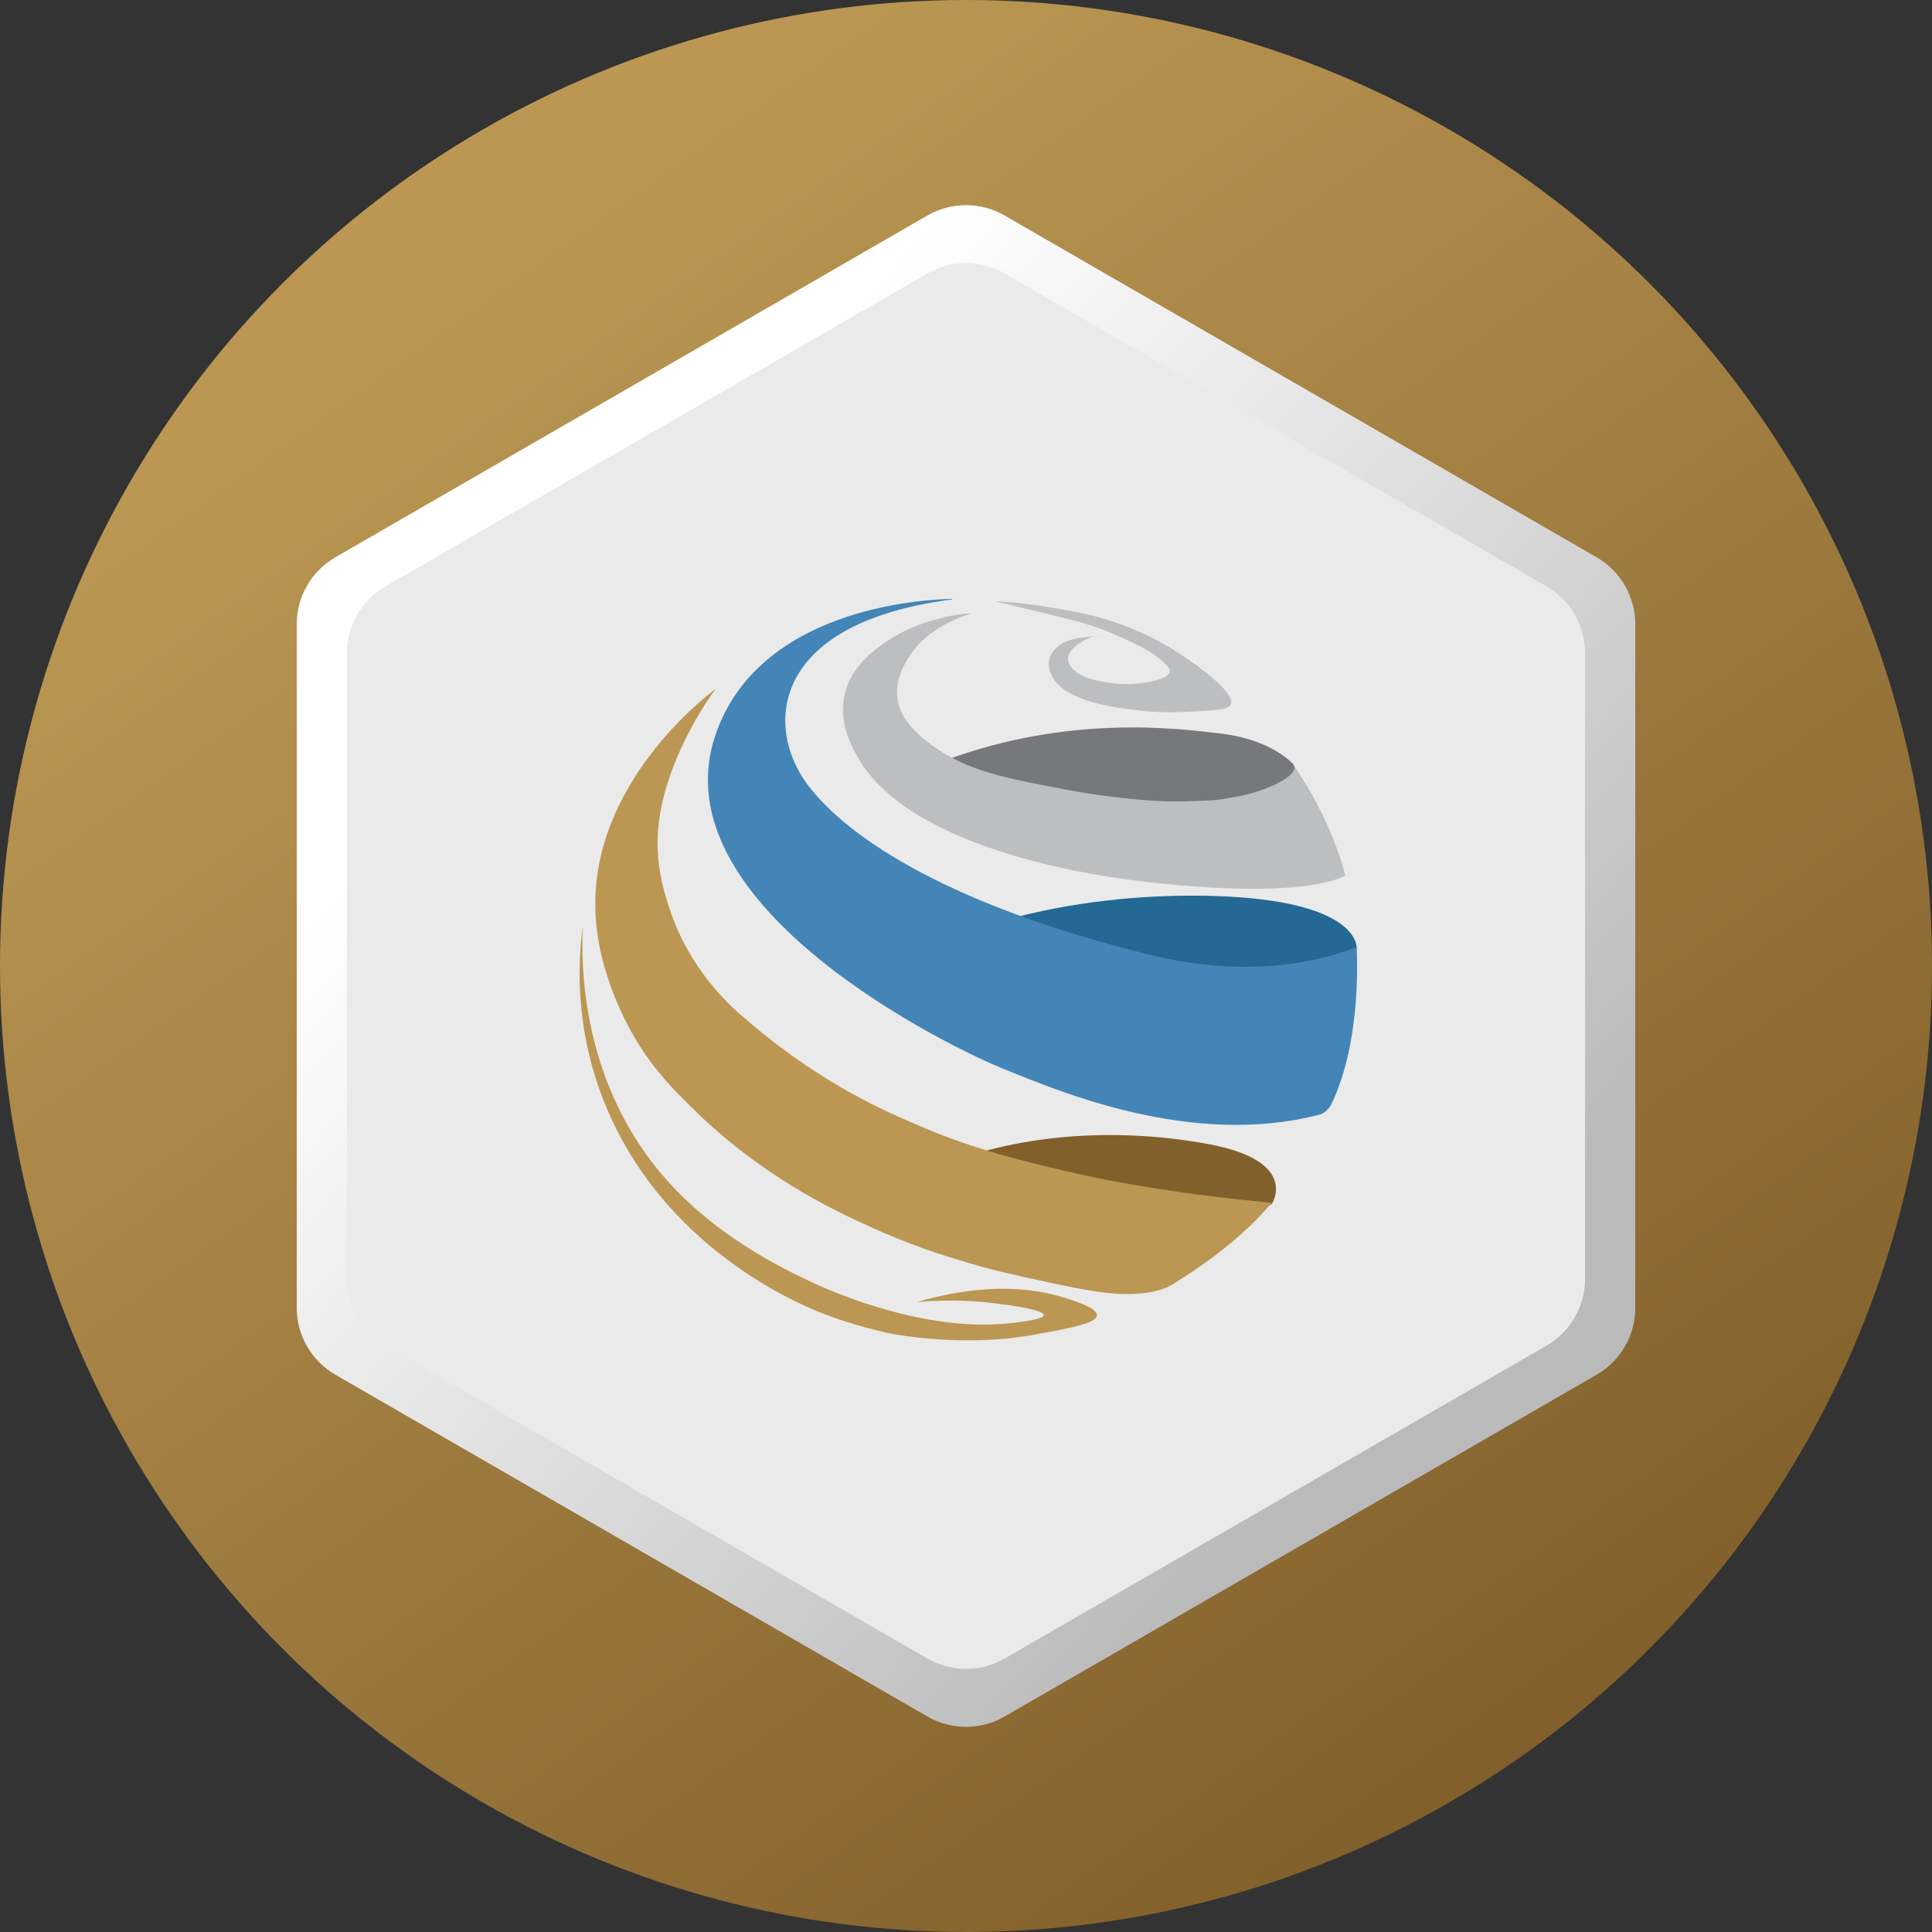 <svg width="100" height="100" viewBox="0 0 100 100" fill="none" xmlns="http://www.w3.org/2000/svg">
<rect x="0" y="0" width="100" height="100" fill="#333333" stroke="none"/>
<circle cx="50" cy="50" r="50" fill="url(#paint0_linear_2035_739)"/>
<path d="M48 11.155C49.238 10.44 50.762 10.44 52 11.155L82.641 28.845C83.879 29.56 84.641 30.88 84.641 32.309V67.691C84.641 69.12 83.879 70.44 82.641 71.155L52 88.845C50.762 89.56 49.238 89.56 48 88.845L17.359 71.155C16.121 70.44 15.359 69.12 15.359 67.691V32.309C15.359 30.88 16.121 29.56 17.359 28.845L48 11.155Z" fill="url(#paint1_linear_2035_739)"/>
<path d="M48 14.155C49.238 13.44 50.762 13.44 52 14.155L80.043 30.345C81.281 31.06 82.043 32.38 82.043 33.809V66.191C82.043 67.62 81.281 68.94 80.043 69.655L52 85.845C50.762 86.56 49.238 86.56 48 85.845L19.957 69.655C18.72 68.94 17.957 67.62 17.957 66.191V33.809C17.957 32.38 18.72 31.06 19.957 30.345L48 14.155Z" fill="#EAEAEA"/>
<path d="M65.835 62.306C65.835 62.306 67.288 60.102 62.559 59.22C57.491 58.279 52.361 58.779 48.404 60.454C44.449 62.159 43.336 61.63 43.336 61.63C43.336 61.63 45.747 60.572 53.01 62.512C58.078 63.864 63.394 63.6 64.259 63.218C65.125 62.835 65.835 62.306 65.835 62.306Z" fill="#82602B"/>
<path d="M38.635 52.782C37.677 51.989 35.73 50.166 34.71 47.197C34.401 46.286 33.813 44.551 34.123 42.406C34.617 38.849 37.059 35.615 37.059 35.645C36.379 36.144 30.661 40.612 30.816 47.021C30.877 50.401 32.639 53.37 32.948 53.87C33.875 55.398 34.833 56.368 35.73 57.25C39.315 60.837 43.116 62.63 45.002 63.482C47.103 64.452 48.926 65.011 49.823 65.275C51.337 65.746 52.326 65.951 54.212 66.363C56.9 66.951 58.136 67.098 59.496 66.892C59.836 66.833 60.3 66.716 60.64 66.51C62.432 65.422 64.441 63.923 65.801 62.277V62.248C61.536 61.865 57.828 61.248 55.231 60.631C52.481 59.984 50.101 59.396 47.196 58.103C43.394 56.515 40.582 54.458 38.635 52.782Z" fill="#BB9753"/>
<path d="M45.774 50.313C44.816 50.93 45.743 52.312 46.732 51.783C46.948 51.665 47.195 51.548 47.381 51.43C49.637 50.284 54.211 49.313 59.403 50.284C64.348 51.224 66.79 51.165 68.459 50.607C69.448 50.254 70.22 49.108 70.22 49.108C70.22 49.108 70.468 47.05 64.75 46.492C60.33 46.08 51.955 46.433 45.774 50.313Z" fill="#236993"/>
<path d="M67.037 40.201C67.13 39.966 67.068 39.731 66.914 39.525C66.45 39.055 65.245 38.202 63.174 37.967C60.949 37.703 55.324 36.968 48.865 39.378C48.03 39.701 49.39 40.848 50.224 40.583L49.39 40.789C49.39 40.789 47.876 40.583 52.821 40.936C56.838 41.23 61.196 42.406 63.452 42.171C65.461 41.965 66.636 41.23 67.037 40.201Z" fill="#77787B"/>
<path d="M47.473 67.392C51.089 66.334 53.562 66.716 54.953 67.127C55.231 67.215 56.838 67.656 56.776 68.097C56.745 68.479 55.416 68.744 53.933 69.008C53.346 69.126 52.913 69.185 52.233 69.273C49.204 69.567 46.67 69.126 46.33 69.067C46.114 69.038 44.228 68.656 42.281 67.862C39.716 66.804 34.122 63.747 31.433 57.427C29.764 53.517 29.888 49.96 30.166 47.961C30.073 49.843 30.042 56.104 34.555 61.13C37.398 64.305 41.169 65.981 42.529 66.598C43.208 66.892 44.816 67.568 46.948 68.068C49.235 68.597 50.78 68.597 51.677 68.538C52.573 68.479 54.026 68.303 54.026 68.068C54.026 67.803 52.233 67.539 51.831 67.509C50.718 67.333 49.266 67.245 47.473 67.392Z" fill="#BB9753"/>
<path d="M55.046 33.264C54.953 33.323 54.397 33.617 54.304 34.175C54.242 34.528 54.366 34.822 54.428 34.939C54.675 35.468 55.169 35.821 55.819 36.086C56.066 36.203 57.055 36.615 59.434 36.821C60.053 36.88 60.887 36.88 61.876 36.821C63.02 36.762 63.576 36.703 63.7 36.468C64.04 35.733 61.042 33.822 60.856 33.705C60.362 33.381 58.446 32.235 55.973 31.735C55.108 31.559 54.057 31.383 53.655 31.324C53.562 31.324 52.666 31.177 51.523 31.118C51.461 31.118 54.088 31.735 55.231 32.029C55.726 32.147 56.344 32.323 56.993 32.558C57.426 32.705 57.704 32.852 58.322 33.117C59.249 33.558 59.713 33.822 60.145 34.205C60.423 34.469 60.578 34.616 60.547 34.763C60.485 35.175 59.28 35.38 58.446 35.41C57.518 35.41 55.509 35.204 55.293 34.205C55.139 33.528 56.437 32.911 56.807 32.911C58.075 32.941 56.004 32.794 55.046 33.264Z" fill="#BCBEC0"/>
<path d="M64.039 41.23C63.513 41.318 63.019 41.436 62.463 41.436C61.659 41.465 60.825 41.524 59.526 41.436C57.548 41.289 56.003 41.024 55.54 40.936C51.862 40.26 50.038 39.878 48.246 38.584C46.793 37.526 46.515 36.674 46.453 36.145C46.33 35.233 46.762 34.469 46.979 34.116C47.69 32.882 48.926 32.294 49.451 32.059C49.791 31.912 50.069 31.823 50.255 31.735C49.482 31.794 48.833 31.941 48.369 32.088C48.029 32.176 47.473 32.352 46.793 32.676C46.144 32.999 45.65 33.352 45.279 33.646C44.846 33.999 44.012 34.733 43.733 35.88C43.363 37.35 44.074 38.614 44.383 39.172C47.195 44.199 57.641 45.434 58.816 45.581C60.33 45.786 61.628 45.874 62.586 45.933C66.264 46.139 67.902 45.845 68.737 45.639C69.107 45.551 69.447 45.434 69.633 45.316C69.633 45.316 69.015 42.582 66.944 39.584C67.315 40.142 65.491 40.965 64.039 41.23Z" fill="#BCBEC0"/>
<path d="M59.558 49.431C49.483 46.962 43.919 43.493 41.756 40.554C39.623 37.643 39.809 32.264 49.266 31.029C49.297 31.029 49.297 31 49.266 31C47.566 31.029 39.222 31.558 37.027 38.055C34.029 46.932 49.359 54.311 52.048 55.369C54.767 56.457 61.66 59.426 68.304 57.691C68.552 57.633 68.768 57.397 68.891 57.192C70.529 53.84 70.221 49.196 70.221 49.049C70.221 48.931 66.172 51.048 59.558 49.431Z" fill="#4485B7"/>
<defs>
<linearGradient id="paint0_linear_2035_739" x1="21" y1="15.5" x2="76" y2="92.5" gradientUnits="userSpaceOnUse">
<stop stop-color="#BB9753"/>
<stop offset="1" stop-color="#82602B"/>
</linearGradient>
<linearGradient id="paint1_linear_2035_739" x1="16.5" y1="47" x2="60" y2="85.5" gradientUnits="userSpaceOnUse">
<stop stop-color="white"/>
<stop offset="1" stop-color="#BABABA"/>
</linearGradient>
</defs>
</svg>
